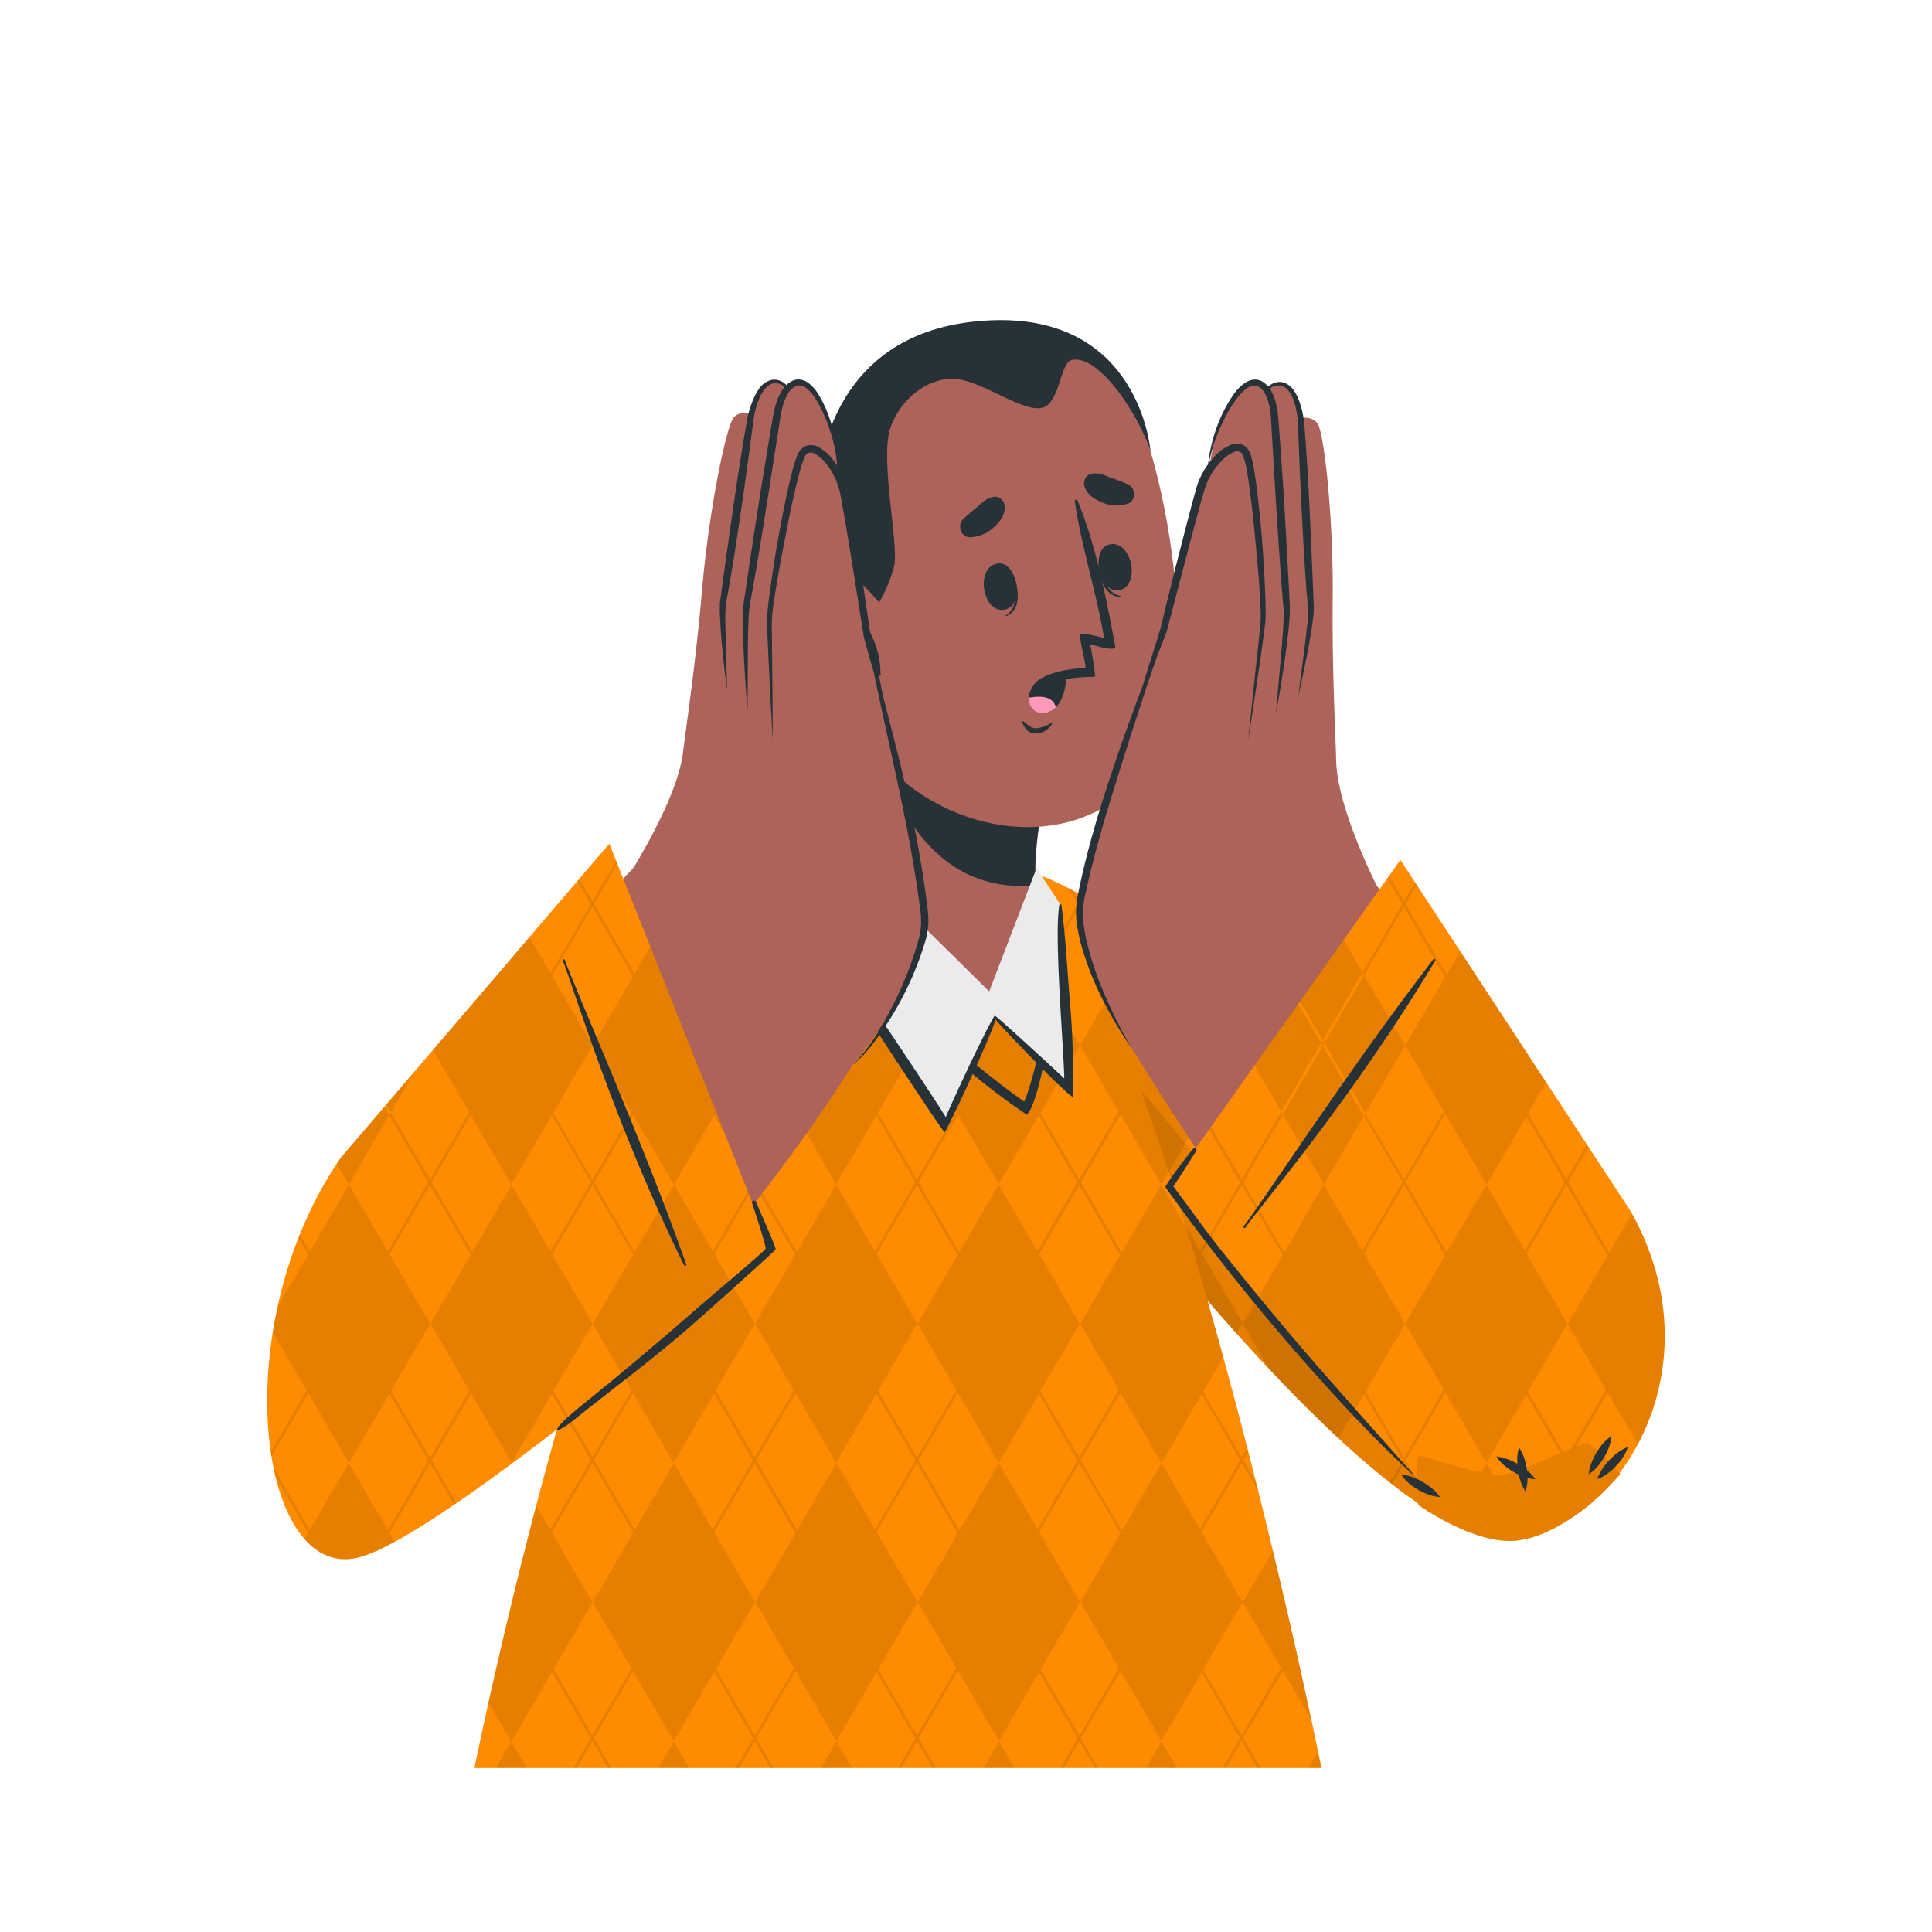 <svg xmlns="http://www.w3.org/2000/svg" viewBox="0 0 500 500"><g id="freepik--Character--inject-39"><path d="M287.67,236.47C350.94,279.07,404.85,320.28,408,340.1c7,44.41-14.47,57.35-18.92,57.64-30.32,2-105-92.19-135.17-137.68C227,219.47,253.91,213.74,287.67,236.47Z" style="fill:#FF8C00"></path><path d="M264.18,224.81l-5.66,9.69L252,223.39A30.53,30.53,0,0,1,264.18,224.81ZM269,252.43l-.44-.74-10-17.19-9.86,16.89q2.16,4,5.23,8.67c1.62,2.45,3.38,5,5.25,7.75.15.23.31.45.47.68,3.51,5.07,7.41,10.55,11.63,16.29l8.31-14.25Zm42.09,0-.05-.08h0l-.44-.74-.21.35q-7-4.87-14.28-9.82l-5.76,9.87h0l-.44.73-10.35,17.74,10,17.15.43.75,10.59,18.14,10.36-17.74h0l.42-.73,10.25-17.56Zm37.23,26.91-1.54-1.16q-3-2.26-6.13-4.58l-.61-.45q-6.79-5-14-10.19l-4.39,7.52,10,17.12.44.74,10.61,18.18L353,288.88h0l.44-.74,1.95-3.34C353.07,283,350.71,281.21,348.31,279.39Zm-37.31,45-.43-.74-10-17.11-5.42,9.28c3.82,4.74,7.74,9.49,11.7,14.17.17.21.34.41.52.61,4.2,5,8.45,9.84,12.71,14.58l1.52-2.61Zm42,0-.43-.74-10-17.07L332.4,324.13l-.43.73h0L321.61,342.6l6.82,11.68c1.3,1.39,2.6,2.75,3.9,4.1l.54.56c4.58,4.73,9.11,9.19,13.52,13.29L353,360.9l.43-.74h0l10.25-17.55Zm42,0-.43-.75-6.3-10.79h0c-1.49-1.44-3-2.9-4.68-4.41l-9.22,15.78h0l-.43.74L363.68,342.6l9.94,17,.43.74,10.66,18.27L395,360.94l.43-.73h0l10.27-17.6ZM408,340.1c-.05-.33-.12-.67-.2-1l-2.05,3.51,3.25,5.56Q408.65,344.32,408,340.1Zm-23.28,38.54-9.07,15.54c5.06,2.52,9.6,3.81,13.43,3.56a12,12,0,0,0,5.32-2.51ZM280.16,231.81l-.82,1.4-.44.74-10.35,17.74-9.41,16.12c.15.23.31.45.47.68L269,252.43l10.35-17.74.43-.73,1-1.77Zm30.43,19.84-.21.35-10,17.2-.43.74-10.35,17.74-7.05,12.09c.16.21.32.43.49.64l7-12,10.36-17.74.43-.74L311,252.43l0,0h0ZM340,273.2l-8.43,14.45L321.36,305.2l-.44.74-10.35,17.74L306.86,330c.17.21.34.41.52.61l3.62-6.21,10.36-17.74.43-.74L332,288.39l8.6-14.74ZM369,295.64l-5.58,9.56-.43.74-10.33,17.7-10.25,17.55-.43.74-9.6,16.45.54.56,9.5-16.26.42-.75L353,324.38l10.33-17.7.44-.74,5.72-9.81Zm27.26,25.28-1.56,2.67-10.27,17.6-.43.74-10.33,17.7-10.25,17.56-.43.74-3.32,5.69c.2.16.39.32.59.46l3.16-5.41.44-.74,10.24-17.56,10.33-17.69.43-.75,10.27-17.59,1.65-2.83C396.57,321.31,396.39,321.12,396.21,320.92Zm9.18,56.27-.44.74-9.72,16.66A22.28,22.28,0,0,0,397,393l8.38-14.35.43-.74.87-1.5c.29-.9.55-1.85.79-2.83Zm.43.74-.43-.74-9.92-17h0l-10.66-18.27-.43-.74-9.94-17h0l-10.63-18.22-.44-.74-10-17.07-5.1-8.74-1.54-1.16,6.2,10.64h0l10,17.06.43.74L374,324.91l9.94,17,.43.75L395,360.94l9.91,17,.44.74.34.59c.12-.3.23-.6.34-.91Zm-42,0-.44-.74-9.94-17h0l-10.64-18.22-.43-.74-10-17.06-10.61-18.19-.43-.74-10-17.1h0L300.78,270l-.44-.75-10-17.14h0L279.77,234l-.43-.75-1.59-2.71c-.42-.23-.83-.45-1.24-.65l2.39,4.1.44.74,10.56,18.1,10,17.15.44.75,10.59,18.13h0l10,17.11.44.74L332,324.86h0l10,17.06.44.75L353,360.9l9.94,17,.43.74,7.52,12.88,1.31.77Z" style="fill:#030402;opacity:0.1"></path><path d="M391.41,397a7.34,7.34,0,0,1-2.34.73c-30.33,2-105-92.19-135.18-137.68-13-19.67-13.44-31.15-6.55-35.17Z" style="opacity:0.1"></path><path d="M342,457.56H122.77c11.14-53.5,44.32-194.21,87.14-232,18.08-16,47.45-11,57-.57C296.66,257.45,330.82,402.62,342,457.56Z" style="fill:#FF8C00"></path><path d="M226.8,216.77,216.45,234.5l-5.67-9.72A40.48,40.48,0,0,1,226.8,216.77Zm21.38-.67-.44-.07.24.41,10.54,18.06,6.57-11.26C261.13,219.93,255.09,217.35,248.18,216.1ZM187,256.18c-3.23,5.8-6.37,12.06-9.44,18.68-.12.28-.25.56-.38.84-3,6.58-5.95,13.51-8.78,20.67l5.95,10.2,10.42-17.86h0l.44-.74,10.17-17.43Zm29.41-21.68-21,36,21,36,21-36Zm42.07,0-21,36,21,36,21-36Zm36.1,46-.33-.92c-2.66-7.29-5.35-14.18-8.05-20.51l-6.69,11.46,10,17.15.43.75,10.59,18.14,1.85-3.17h0C299.88,295.46,297.27,287.78,294.62,280.5Zm-142,60.87c-.55,1.76-1.1,3.51-1.64,5.27l2.36-4Zm21.75-34.8-21,36,21,36,21-36Zm42.06,0-21,36,21,36,21-36Zm42.07,0-21,36,21,36,21-36Zm51.12,20.19c-.1-.33-.2-.65-.29-1-.86-2.9-1.73-5.79-2.61-8.65h0l-6.16-10.55-10.22,17.51-.43.74L279.55,342.6l10,17.11.44.74,10.61,18.19L311,360.86l.43-.74,5.18-8.89C314.34,343.05,312,334.85,309.64,326.76ZM142.81,396.61h0l-.43-.73h0l-3.62-6.2c-2,7.57-3.85,14.93-5.58,22-.17.73-.35,1.46-.52,2.19a2.49,2.49,0,0,0-.09.37c-.06.23-.12.46-.17.69-2.25,9.29-4.25,18-6,25.72l5.91,10.12,10.49-18h0l.44-.74,10.1-17.31Zm31.58-18-21,36,21,36,21-36Zm42.06,0-21,36,21,36,21-36Zm42.07,0-21,36,21,36,21-36Zm42.06,0-21,36,21,36,21-36Zm38.76,66.41c-1.19-5.6-2.54-11.75-4-18.32l-.24-1.07c-1.73-7.62-3.63-15.8-5.68-24.34l-7.79,13.35,9.94,17,.43.74h0Zm-207,5.66-4,6.85h8Zm42.06,0-4,6.85h8Zm42.06,0-4,6.85h8Zm42.07,0-4,6.85h8Zm42.06,0-4,6.85h8Zm40.51,2.67-2.44,4.18H342C341.68,456.22,341.39,454.83,341.09,453.38ZM247.74,216l-.36-.06-10.06,17.24-.43.74-10.37,17.78h0L216.31,269.2l-.43.74-10.4,17.83-10.17,17.42-.44.74L184.45,323.8,174.3,341.19l-.44.74-10.45,17.9h0l-10.12,17.34-.43.75-10.48,17.93h0l-9.2,15.75c-.17.73-.35,1.46-.52,2.19a2.49,2.49,0,0,0-.09.37l.15-.26,10.09-17.31h0l10.48-17.93.43-.74,10.13-17.35,10.45-17.9.43-.75,10.15-17.38,10.43-17.87.43-.74,10.18-17.42h0l10.39-17.82.44-.75,10.19-17.47,10.38-17.78.43-.74L248,216.44l.2-.34Zm28.52,22.44-7.71,13.22L258.33,269.2l-.44.74-10.37,17.78-10.2,17.47-.43.74-10.4,17.83-10.18,17.43-.43.74-10.42,17.86h0l-10.15,17.38-.44.75-10.45,17.9L174.3,413.17l-.44.75-10.47,17.94h0l-10.1,17.3-.44.75-4.46,7.64h.87l4-6.9.44-.74,10.1-17.31,10.47-17.94.43-.75,10.13-17.35,10.45-17.9.43-.74,10.15-17.39,10.43-17.86.43-.75,10.17-17.43,10.4-17.82.44-.74L248,288.47h0l10.39-17.77.42-.74L269,252.43l7.7-13.2C276.55,239,276.41,238.72,276.26,238.47Zm18,41.11-4.73,8.1-10.22,17.51-.44.74-10.37,17.78h0l-10.19,17.47-.44.74L247.5,359.75l-10.18,17.43-.43.74-10.43,17.87-10.15,17.38-.43.75-10.45,17.9-10.12,17.35-.44.74-4.47,7.65h.88l4-6.9.43-.74,10.12-17.35,10.45-17.9.44-.75,10.15-17.39,10.42-17.86.44-.74,10.17-17.43,10.41-17.82.42-.75L269,324.46l10.38-17.78.43-.74L290,288.43l4.63-7.93Zm15.06,46.2-9,15.41-.42.74-10.39,17.78-10.19,17.47-.44.75-10.4,17.81h0l-10.17,17.42-.43.75-10.43,17.86h0l-10.15,17.38-.43.75-4.46,7.64h.87l4-6.9.44-.74,10.14-17.39h0l10.44-17.86.42-.74,10.18-17.43,10.4-17.82.43-.74L290,360.45l10.38-17.77.43-.75,8.86-15.17C309.54,326.43,309.44,326.11,309.35,325.78Zm13.45,48.94-1.44,2.46-.44.75L310.55,395.7h0l-10.2,17.46-.42.75-10.41,17.82-10.17,17.43-.44.74-4.46,7.65h.87l4-6.91.43-.73L290,432.49h0l10.4-17.82.43-.74L311,396.45l10.38-17.78.43-.74,1.27-2.18C323,375.41,322.89,375.07,322.8,374.72Zm12.28,50.94-3.53,6-10.19,17.47-.44.75-4.46,7.64h.86l4-6.91.43-.73L332,432.45h0l3.34-5.71ZM325,383.43l-3.21-5.5-.43-.75-10-17.06-10.61-18.19-.44-.74-10-17.11-10.59-18.14-.43-.75-10-17.14L258.76,270l-.43-.75L248.3,252,237.75,234l-.43-.74-9.71-16.64-.76.18,10,17.2.43.74,10.54,18.07,10,17.18.45.75,10.56,18.1,10,17.14.44.75,10.59,18.14,10,17.11.43.75L311,360.86l10,17.07.44.74,4.3,7.37C325.44,385.17,325.23,384.3,325,383.43Zm-3.21,66.49-.43-.75-9.94-17h0l-10.64-18.22-.44-.75-10-17.05h0l-10.61-18.18-.43-.75-10-17.1h0l-10.59-18.14-.43-.74-10-17.15-10.56-18.1-.44-.75-10-17.18-10.54-18.07-.44-.74L206.25,252h0l-7.9-13.54-.48.65,8,13.62h0l10,17.23.43.75,10.55,18.05h0l10,17.18.43.75,10.57,18.11,10,17.14.45.75,10.58,18.13,10,17.12.44.74L290,396.85l10,17.07.43.74L311,432.88h0l9.93,17,.44.73,4,6.91h.86Zm-42,0-.43-.75-10-17.07-10.62-18.18-.43-.75-10-17.09h0l-10.58-18.14-.44-.75-10-17.15-10.56-18.1-.44-.74-10-17.19-10.54-18.06-.43-.75L185.25,288l-7.65-13.1c-.12.28-.25.56-.38.84l7.59,13h0l10.06,17.22.44.75,10.54,18.06,10,17.19.44.75,10.56,18.1,10,17.14.43.75,10.6,18.14,10,17.11.44.74,10.6,18.18h0l10,17.06.44.74,4,6.91h.86Zm-42,0-.44-.75-10-17.11-10.59-18.14-.44-.75-10-17.14h0l-10.56-18.09-.43-.75-10-17.19-10.54-18.06-.43-.74L164.24,324l-3.7-6.34-.33.93,3.59,6.16h0l10.06,17.22.44.75,10.54,18.05,10,17.2.44.74,10.56,18.1,10,17.15.43.75L226.9,432.8h0l10,17.11.43.74,4,6.9h.87Zm-42,0-.43-.75-10-17.14h0l-10.56-18.1-.43-.75-10-17.18h0l-10.54-18.05-.43-.75-7.54-12.91c-.1.33-.19.66-.29,1l7.4,12.67.43.74,10.54,18.05h0l10,17.19.44.75,10.56,18.1,10,17.14.44.75,4,6.9h.87Zm-42,0-.44-.75-10-17.19-10.54-18.06-.06-.11a2.49,2.49,0,0,0-.09.37c-.06.23-.12.46-.17.69l10.42,17.85h0l10,17.19.44.74,4,6.9h.87Z" style="fill:#030402;opacity:0.1"></path><path d="M216.31,237.6c1.74,2.35,3.55,4.64,5.39,6.9s3.77,4.43,5.7,6.61c3.87,4.34,7.86,8.56,12,12.59s8.45,7.95,12.93,11.64,9.08,7.2,13.81,10.55l-1.63.3c.08-.14.28-.5.41-.8s.28-.64.42-1c.27-.66.52-1.34.74-2,.47-1.38.87-2.79,1.26-4.21.78-2.84,1.43-5.73,2.06-8.62s1.18-5.81,1.76-8.73l1.63-8.78c-.15,3-.4,5.95-.69,8.92s-.67,5.93-1.08,8.89-1,5.9-1.65,8.83c-.35,1.46-.72,2.92-1.17,4.38-.21.73-.46,1.45-.72,2.18-.14.36-.27.73-.44,1.09-.08.19-.16.37-.25.56a5.5,5.5,0,0,1-.35.63l-.64,1-1-.69a175.41,175.41,0,0,1-14-10.64c-2.27-1.86-4.43-3.86-6.61-5.82-1.08-1-2.11-2-3.17-3.06s-2.1-2-3.1-3.11A165,165,0,0,1,226.33,252,131,131,0,0,1,216.31,237.6Z" style="fill:#263238"></path><path d="M257.59,263c-12.61,2.74-33.81-16.85-42-32.56-.55-1.08,1.29-12.29,2.88-26,.94-8.33,1.78-17.63,1.94-26.18,0-1.75,53.33,14,53.33,14s-5.59,17.81-5.78,32.7a18.64,18.64,0,0,0,.31,3.51c0,.17,0,.36.06.59C269.26,235.73,269.78,260.34,257.59,263Z" style="fill:#ad6359"></path><path d="M223.66,178.53c2.22,14.48,10.56,49.54,39.13,50.72a32.3,32.3,0,0,0,5.49-.2,2.55,2.55,0,0,0-.06-.59,20.53,20.53,0,0,1-.31-3.5c.19-14.92,5.79-32.72,5.79-32.72S235.25,180.87,223.66,178.53Z" style="fill:#263238"></path><path d="M214.94,113.8c-6.05,18.91,3.24,73.93,16.58,86.35,19.35,18,51.4,20.14,66.79-3.21,14.92-22.62,1.55-94.11-13.39-105.43C262.91,74.83,223.89,85.85,214.94,113.8Z" style="fill:#ad6359"></path><path d="M262.35,149c-.05-.13-.25.24-.21.39.86,3.66,1.23,8-1.85,9.89-.1.06-.05.24.07.2C264.31,158.08,263.76,152.33,262.35,149Z" style="fill:#263238"></path><path d="M258.28,145.82c-6,.76-4.06,12.73,1.51,12S263.33,145.19,258.28,145.82Z" style="fill:#263238"></path><path d="M284.36,145.34c0-.15.32.13.34.28.48,3.73,1.67,7.91,5.22,8.6.11,0,.13.21,0,.21C285.74,154.52,284.22,149,284.36,145.34Z" style="fill:#263238"></path><path d="M287,140.92c5.89-1.42,8.31,10.47,2.85,11.79S282.1,142.12,287,140.92Z" style="fill:#263238"></path><path d="M249.19,134.43a48.64,48.64,0,0,1,3.76-3.27c1.45-1.24,2.48-2.38,4.47-2.61a2.56,2.56,0,0,1,2.49,1.89c.51,2.38-.89,4.34-2.58,5.9a9.36,9.36,0,0,1-6.17,2.7C248.74,139.19,247.64,136.06,249.19,134.43Z" style="fill:#263238"></path><path d="M292,125.39a48.42,48.42,0,0,0-4.64-1.81c-1.79-.67-3.14-1.39-5.09-.94a2.58,2.58,0,0,0-1.71,2.63c.33,2.4,2.32,3.77,4.44,4.67a9.35,9.35,0,0,0,6.72.45C294.07,129.72,294,126.4,292,125.39Z" style="fill:#263238"></path><path d="M264.84,186.68c1,.77,2,1.86,3.4,1.81a10.09,10.09,0,0,0,3.9-1.42.13.13,0,0,1,.18.17,5.07,5.07,0,0,1-4.49,2.6c-1.73-.09-2.74-1.45-3.33-3C264.41,186.68,264.69,186.57,264.84,186.68Z" style="fill:#263238"></path><path d="M282.14,166.68s1.11,5.7,1.26,8.4c0,.26-7.27-.38-15.07,2.73-1.16.46-1.21-.54.09-1.42,2.58-1.75,5.48-3.14,12.52-3.54.15-.76-1.86-8.74-1.44-8.79,1.48-.21,4.45.64,6.23,1.06-2-11.94-5.81-23.47-7.58-35.39a.37.37,0,0,1,.7-.21c4.89,11.8,7.45,25.48,9.78,37.76C288.94,168.81,283.25,167.08,282.14,166.68Z" style="fill:#263238"></path><path d="M276.1,173.52s.17,7.86-3.77,10.27c-4.54,2.76-8.58-2.45-4.26-7.16C270.34,174.17,276.1,173.52,276.1,173.52Z" style="fill:#263238"></path><path d="M273.23,183.07a4.45,4.45,0,0,1-.9.72c-3.25,2-6.24-.13-6.09-3.21C271.26,179.65,272.87,181.32,273.23,183.07Z" style="fill:#ff99ba"></path><path d="M216.25,163.8c8.4,1.09,13.79-11.87,15.14-17.2s-3.78-27.83-.93-35.94,10.66-13.51,17.59-12.5,16.78,8.54,21.62,7.38,4.5-11.94,7.92-12.43c7.52-1.07,17.61,15.56,20.15,23.61,0,0-2.65-35.67-41.68-33.8-35.6,1.7-42.58,28.78-44.13,39.8C209,143.85,216.25,163.8,216.25,163.8Z" style="fill:#263238"></path><path d="M229.92,159s-12.53-17.67-20.56-13.19,1.48,30.15,11,33.6,12.85-5.25,12.85-5.25Z" style="fill:#ad6359"></path><path d="M212.27,153.13a.13.13,0,0,0-.05.25c6.65,2.65,10.18,8.77,12.67,15.13-2-2.44-4.69-3.77-8-1.4-.17.12,0,.39.19.35,2.71-.6,4.67-.14,6.52,2a28.43,28.43,0,0,1,3.15,5.25c.31.59,1.38.27,1.15-.42,0-.05,0-.1-.05-.15C228,165.71,221.35,153.92,212.27,153.13Z" style="fill:#263238"></path><path d="M268.26,224.66,256,256.58,216,217.1,205,230.15s39.57,63.12,39.77,60.24l12.62-27.55,19.18,18.71-2.31-47.71Z" style="fill:#ebebeb"></path><path d="M276.79,257.9c-.64-7.86-1.07-15.8-2.08-23.63,0-.28-.47-.39-.54-.07-1.45,7.63,1.17,37.7,1.26,44.92l-.09-.09c-.8-.8-17.75-16.45-17.92-16.19-2.76,4.39-12,24.45-12.65,26.27-6.26-10-32.78-49.53-40.15-59a.28.28,0,0,0-.47.29C209.71,241,244,293.14,244.46,293c.33.24,11.85-24.47,13.2-29.12,2.88,3.42,20,21.1,20.06,19.93A246.26,246.26,0,0,0,276.79,257.9Z" style="fill:#263238"></path><path d="M388.12,388.76C368.54,378,334.3,337.69,294.59,274c-6.49-10.4,49.65-60.34,57.73-50,10.17,13,65.61,89,67.8,93.19C438.62,352.58,401.14,395.92,388.12,388.76Z" style="fill:#ad6359"></path><path d="M279.33,237.61c.71,14.74,14.85,35.71,14.85,35.71L357,230.62s-11-21.16-11.2-33.85c-.05-3.68-1.09-23-.9-41.72.22-21.3-2.28-43.66-4-45.57-3.31-3.67-10.84-.28-14.37,14s-5.6,43.38-6.18,45.09a11.9,11.9,0,0,1-.91,1.57h0c-.6.52-21.19,4.24-25.29,12.76C290,191.63,278.31,235.11,279.33,237.61Z" style="fill:#ad6359"></path><path d="M324.48,197s15.84-32.2,14.71-39.58-1.18-52.73-4.41-56.47-10.84-.28-14.38,14-5.58,43.37-6.17,45.09-19,27.43-19.94,30.31S324.48,197,324.48,197Z" style="fill:#ad6359"></path><path d="M336,180.08c.92-3.82,1.67-7.68,2.45-11.54.35-1.93.69-3.87,1-5.82.14-1,.29-1.95.4-2.95.07-.49.1-1,.14-1.5a13.22,13.22,0,0,0,0-1.56c-.3-7.81-.64-15.68-1-23.52s-.81-15.65-1.45-23.54a24.86,24.86,0,0,0-1.32-5.91,11.12,11.12,0,0,0-1.44-2.75,5.07,5.07,0,0,0-2.58-2,4.09,4.09,0,0,0-3.17.48,9.08,9.08,0,0,0-2.32,2,21.39,21.39,0,0,0-3.12,5,25.34,25.34,0,0,1,3.52-4.66,8.6,8.6,0,0,1,2.27-1.66,3.22,3.22,0,0,1,2.51-.2c1.59.6,2.52,2.43,3.09,4.18a23.36,23.36,0,0,1,.95,5.61c.26,7.79.59,15.68,1,23.51s.83,15.67,1.53,23.53a28.47,28.47,0,0,1-.24,5.72c-.2,1.95-.45,3.89-.69,5.84Z" style="fill:#263238"></path><path d="M316.92,199.85s17.22-35.36,16.08-42.74-1.18-52.73-4.41-56.48-10.84-.27-14.37,14S308.63,158,308,159.75,292.3,188.13,291.32,191,316.92,199.85,316.92,199.85Z" style="fill:#ad6359"></path><path d="M330.21,184.64c.91-4.73,1.63-9.5,2.36-14.27.32-2.39.62-4.79.88-7.19.12-1.21.23-2.41.31-3.63a28.5,28.5,0,0,0,0-3.7q-.74-14.41-1.6-28.85l-1-14.43-.29-3.6a28.13,28.13,0,0,0-.45-3.69,14.64,14.64,0,0,0-1.19-3.64,6.51,6.51,0,0,0-2.73-3,3.79,3.79,0,0,0-2.2-.37,4.85,4.85,0,0,0-2,.76,11.15,11.15,0,0,0-2.76,2.67,33.51,33.51,0,0,0-3.64,6.38,41.8,41.8,0,0,0-3.44,14.07,44.71,44.71,0,0,1,4.35-13.63,32.55,32.55,0,0,1,3.75-6,9.9,9.9,0,0,1,2.48-2.25,2.64,2.64,0,0,1,2.7-.22,5,5,0,0,1,1.89,2.36,14.63,14.63,0,0,1,1,3.24c.38,2.22.38,4.7.56,7.08l.85,14.43c.61,9.61,1.21,19.22,2,28.84a26.17,26.17,0,0,1,.17,3.52c0,1.18-.09,2.38-.16,3.57-.16,2.4-.36,4.79-.58,7.19Z" style="fill:#263238"></path><path d="M318.14,200.13s7.77-34.2,6.72-41.07.85-37.84-2.16-41.32-10.09-.26-13.38,13-7.15,29.12-7.7,30.73-9.39,26.81-10.3,29.49S318.14,200.13,318.14,200.13Z" style="fill:#ad6359"></path><path d="M323,191.65c1-6.12,1.88-12.26,2.8-18.4q.69-4.6,1.29-9.22l.29-2.32a19,19,0,0,0,.16-2.38c0-1.58,0-3.13-.07-4.69-.23-6.22-.6-12.42-1.18-18.61-.29-3.1-.61-6.19-1-9.28-.19-1.55-.4-3.1-.65-4.64a28.78,28.78,0,0,0-1.07-4.73,3.91,3.91,0,0,0-2-2.27,4,4,0,0,0-3,0,11.46,11.46,0,0,0-4.15,2.93,20.3,20.3,0,0,0-4.85,8.4c-1.67,6-3.18,12-4.72,18s-3.06,12.1-4.46,18c-.86,3-1.83,5.91-2.77,8.86s-1.81,5.94-2.62,8.95c2.54-5.69,4.87-11.41,7.06-17.27L306.77,145c1.58-6,3.15-12,4.85-17.93a18.46,18.46,0,0,1,4.32-7.59,9.58,9.58,0,0,1,3.35-2.46,1.7,1.7,0,0,1,2.5,1.09,28.09,28.09,0,0,1,1,4.33c.26,1.51.48,3,.68,4.57.41,3.06.75,6.13,1.07,9.21.59,6.16,1.21,12.33,1.56,18.51.09,1.54.17,3.08.18,4.61a35.6,35.6,0,0,1-.32,4.57l-1,9.25Z" style="fill:#263238"></path><path d="M302.11,163.05c-3.66,8.81-6.38,18-9.4,27-4.26,13.62-8.78,27.24-11.78,41.18a22.53,22.53,0,0,0-.65,6.83c.18,1.69.52,3.53.86,5.2a84.09,84.09,0,0,0,5.16,15.1,121,121,0,0,0,6.48,12.74,101.29,101.29,0,0,1-7.37-12.32,77.34,77.34,0,0,1-5.84-15.14,49.82,49.82,0,0,1-1-5.37,23.88,23.88,0,0,1,.53-7.39c2.86-14.12,7.44-27.77,12.17-41.33,3.3-9,6.47-18.05,10.87-26.54Z" style="fill:#263238"></path><path d="M362.42,222.55,302.35,307.2s61.67,82.11,83.31,89.27c25.08,8.31,62.25-36.78,36.43-82.89Z" style="fill:#FF8C00"></path><path d="M363.68,270.53l-10.27,17.6-.44.74h0l-10.32,17.69L332,288.39l-.44-.74-6.94-11.89,11.34-16,.47-.66,11.28-15.89,4.88,8.37h0l.43.73h0Zm25.22-7.59-.46-.7L377.9,246.17l-3.48,6-.44.75-10.3,17.65,10,17.07.43.74,10.64,18.23L395,288.91l.43-.74,4.7-8.06ZM353,324.38l-.43-.74-10-17.07L332.4,324.13l-.43.73h0l-6.7,11.47c3.68,4.52,7.63,9.29,11.7,14.08.17.21.34.41.52.61,4.18,4.92,8.49,9.85,12.77,14.57l2.74-4.7.43-.74h0l10.25-17.55Zm31.67-17.81-21,36,21,36,21-36Zm45.39,29.75c-.06-.38-.12-.76-.19-1.14a68,68,0,0,0-7.53-21.08l-5.9,10.11L416,325h0l-10.3,17.64,9.91,17h0l.44.74,7.82,13.39A59.76,59.76,0,0,0,430.68,350c0-.44.06-.88.08-1.33A60.43,60.43,0,0,0,430.1,336.32Zm-35,60.05h0l-.43-.73-9.92-17-7.55,12.93a32.64,32.64,0,0,0,8.5,4.9,20.22,20.22,0,0,0,7.93.93c.3,0,.6,0,.91-.08s.69-.08,1-.14Zm-28.85-168-2.84,4.87-.43.74L352.63,251.6h0l-10.27,17.6-.43.73L331.6,287.65,321.36,305.2l-.44.74-8.42,14.43.5.63,8.36-14.32.43-.74L332,288.39l10.33-17.7.42-.74,10.27-17.6h0l10.31-17.65.44-.74,2.87-4.91Zm22.23,33.9-4.06,7-.43.74L373.64,287.6l-10.27,17.6-.43.74-10.33,17.7-10.25,17.55-.43.74-5,8.49c.17.21.34.41.52.61l4.88-8.35.42-.75L353,324.38l10.33-17.7.44-.74,10.26-17.6,10.31-17.65.43-.75,4.09-7Zm22.23,33.91-5.28,9.05-.44.74-10.3,17.65-10.27,17.6-.43.74-10.33,17.7-10.25,17.56-.43.74-.37.64.54.54.26-.44.44-.74,10.24-17.56,10.33-17.69.43-.75,10.27-17.59,10.31-17.66.43-.74,5.3-9.09Zm19.24,39-3.51,6-.44.74-10.31,17.65h0l-10.26,17.6-.44.74-10.32,17.69h0l-1,1.77c.3,0,.6,0,.91-.08l.56-.95h0l10.33-17.69.43-.74,10.27-17.6,10.31-17.65.42-.75,3.28-5.61C430,335.94,430,335.56,429.91,335.18Zm-3.09,6.75-.42-.74-9.92-17-10.66-18.27-.43-.74-9.94-17-10.64-18.23-.43-.74-10-17.07L363.81,234l-.44-.74-3.84-6.59-.48.67,3.89,6.66.43.74L374,252.88l10,17.06.43.75L395,288.91l9.93,17,.44.74L416,325h0l9.92,17,.44.75,4.28,7.33c0-.44.06-.88.08-1.33Zm-21,36-.43-.74-9.92-17h0l-10.66-18.27-.43-.74-9.94-17h0l-10.63-18.22-.44-.74-10-17.07L342.79,270l-.43-.74-5.89-10.09-.47.66,5.93,10.16.44.75L353,288.87h0l10,17.06.43.74L374,324.91l9.94,17,.43.75L395,360.94l9.91,17,.44.74,6.19,10.61.57-.5Zm-42,0-.44-.74-9.94-17h0l-10.64-18.22-.43-.74-10-17.06-10.61-18.19-.43-.74-7.94-13.6-.47.67,8,13.67.44.74L332,324.86h0l10,17.06.44.75L353,360.9l9.94,17,.43.74.94,1.61c.67.66,1.34,1.3,2,1.93Z" style="fill:#030402;opacity:0.1"></path><path d="M371.43,248.63c-21.14,35.29-44.74,62.83-49.13,69.08-.21.3-.66-.07-.43-.36,4.62-5.9,27.95-41.69,49.09-69.12C371.2,247.92,371.64,248.29,371.43,248.63Z" style="fill:#263238"></path><path d="M365.53,381.26c-8.44-9.49-16.94-18.93-25.27-28.51s-16.39-19.36-24.3-29.28c-4.37-5.47-8.07-10.86-12.3-16.45,2.18-3.12,3.68-5.69,5.94-9.19.3-.46-.42-1-.77-.59-2.88,3.5-7.42,9.72-7.23,10q11.11,15.51,23.23,30.23t25.29,28.79q7.38,7.83,15.27,15.15C365.48,381.47,365.61,381.35,365.53,381.26Z" style="fill:#263238"></path><path d="M367.15,389.54c-.71-.76-.87-12.59.07-12.78s17,5.66,22,4.81,19.54-8.08,21.4-8,8.71,7.93,8.71,7.93-13.14,15.8-27,17.23C381.46,399.8,367.15,389.54,367.15,389.54Z" style="fill:#FF8C00"></path><path d="M367.15,389.54c-.71-.76-.87-12.59.07-12.78s17,5.66,22,4.81,19.54-8.08,21.4-8,8.71,7.93,8.71,7.93-13.14,15.8-27,17.23C381.46,399.8,367.15,389.54,367.15,389.54Z" style="fill:#000102;opacity:0.1"></path><path d="M394.77,386a14.5,14.5,0,0,1-1.93-5.51,16,16,0,0,1-.18-2.86,10.14,10.14,0,0,1,.46-3,10.79,10.79,0,0,1,1.34,2.7,16.73,16.73,0,0,1,.85,5.68A9.33,9.33,0,0,1,394.77,386Z" style="fill:#263238"></path><path d="M413.35,382.77a14.6,14.6,0,0,1,3.15-4.9,16.31,16.31,0,0,1,2.15-1.91,10.78,10.78,0,0,1,2.63-1.47,10.69,10.69,0,0,1-1.3,2.72,16.44,16.44,0,0,1-1.8,2.25,14.61,14.61,0,0,1-2.16,1.91A8.93,8.93,0,0,1,413.35,382.77Z" style="fill:#263238"></path><path d="M411.13,381.5a14.6,14.6,0,0,1,2-5.49,16.37,16.37,0,0,1,1.67-2.34,10.57,10.57,0,0,1,2.23-2,10.46,10.46,0,0,1-.66,2.93,16.54,16.54,0,0,1-2.93,4.94A9.24,9.24,0,0,1,411.13,381.5Z" style="fill:#263238"></path><path d="M362.62,381.54a15,15,0,0,1,5.58,2,16.84,16.84,0,0,1,2.4,1.66,10.81,10.81,0,0,1,2.07,2.23,11,11,0,0,1-3-.65,16.84,16.84,0,0,1-2.65-1.24,16.2,16.2,0,0,1-2.4-1.68A9,9,0,0,1,362.62,381.54Z" style="fill:#263238"></path><path d="M387.28,376.92a15,15,0,0,1,5.58,2,16.84,16.84,0,0,1,2.4,1.66,11.13,11.13,0,0,1,2.08,2.23,10.13,10.13,0,0,1-3-.65,15.58,15.58,0,0,1-2.65-1.23,15.91,15.91,0,0,1-2.4-1.68A9.21,9.21,0,0,1,387.28,376.92Z" style="fill:#263238"></path><path d="M93.89,398.85c22.25-2.2,84-56.06,126.55-122.93,6.59-10.35-43.83-64.7-52.83-55.16-11.34,12-75.22,78.71-77.8,82.68C68.1,336.93,78.79,400.34,93.89,398.85Z" style="fill:#ad6359"></path><path d="M239.09,241.31c-2.11,14.61-18.18,34.14-18.18,34.14L162.44,227s13-20,14.37-32.63c.4-3.66,3.27-22.76,4.86-41.45,1.81-21.22,6.42-43.24,8.31-45,3.65-3.35,10.82.74,13,15.32s1.45,43.71,1.87,45.47a11,11,0,0,0,.75,1.65h0c.55.58,20.69,6.24,24,15.11C232.89,194.53,240.34,238.93,239.09,241.31Z" style="fill:#ad6359"></path><path d="M198,196.55S185.3,163,187.13,155.75s6.19-52.38,9.76-55.8,10.82.76,13,15.33,1.44,43.7,1.85,45.48,16.27,29.1,17,32.06S198,196.55,198,196.55Z" style="fill:#ad6359"></path><path d="M188.17,178.66c-.54-3.89-.93-7.8-1.33-11.72-.18-1.95-.32-3.92-.43-5.89-.06-1-.11-2-.13-3,0-.49,0-1,0-1.51s.1-1.11.17-1.55c1.05-7.75,2.14-15.54,3.26-23.31s2.3-15.51,3.69-23.3a25.51,25.51,0,0,1,1.87-5.76,11.19,11.19,0,0,1,1.7-2.6,5,5,0,0,1,2.75-1.71,4.14,4.14,0,0,1,3.12.77,9.2,9.2,0,0,1,2.12,2.2,21.52,21.52,0,0,1,2.62,5.31,24.67,24.67,0,0,0-3.06-5,8.64,8.64,0,0,0-2.1-1.87,3.23,3.23,0,0,0-2.48-.44c-1.64.45-2.74,2.19-3.47,3.87A23.69,23.69,0,0,0,195,108.7c-1,7.74-2.07,15.56-3.2,23.31s-2.32,15.53-3.76,23.29a28.11,28.11,0,0,0-.31,5.71c0,2,.08,3.92.14,5.88Z" style="fill:#263238"></path><path d="M205.26,200.15s-13.78-36.83-11.94-44.07,6.19-52.38,9.76-55.8,10.81.75,13,15.32,1.44,43.71,1.86,45.48,13,29.75,13.68,32.71S205.26,200.15,205.26,200.15Z" style="fill:#ad6359"></path><path d="M193.48,183.76c-.46-4.81-.73-9.62-1-14.44-.09-2.41-.17-4.82-.19-7.24,0-1.21,0-2.43,0-3.65a27.63,27.63,0,0,1,.37-3.68q2.1-14.28,4.34-28.56l2.34-14.27.62-3.56a31.37,31.37,0,0,1,.8-3.64,15.25,15.25,0,0,1,1.53-3.5,6.54,6.54,0,0,1,3-2.76,3.74,3.74,0,0,1,2.22-.15,4.94,4.94,0,0,1,1.89.94,11.09,11.09,0,0,1,2.49,2.92,32.91,32.91,0,0,1,3,6.7A41.87,41.87,0,0,1,217,123.19a44.89,44.89,0,0,0-3-14,34,34,0,0,0-3.16-6.33,10,10,0,0,0-2.26-2.47,2.6,2.6,0,0,0-2.66-.47,5,5,0,0,0-2.12,2.17,14.66,14.66,0,0,0-1.27,3.13c-.58,2.17-.83,4.64-1.23,7l-2.22,14.27c-1.52,9.52-3,19-4.75,28.52a26.66,26.66,0,0,0-.5,3.49c-.09,1.18-.14,2.38-.18,3.57-.08,2.4-.1,4.81-.11,7.21Z" style="fill:#263238"></path><path d="M204,200.32s-4.49-34.79-2.78-41.53,2.75-37.74,6.08-40.93,10.06.7,12.07,14.27,4.35,29.67,4.74,31.32,6.8,27.59,7.46,30.34S204,200.32,204,200.32Z" style="fill:#ad6359"></path><path d="M200,191.42c-.41-6.2-.71-12.4-1-18.59q-.24-4.65-.41-9.31l-.07-2.33a19.08,19.08,0,0,1,.07-2.39c.13-1.56.32-3.11.52-4.65.82-6.17,1.77-12.31,2.94-18.42.59-3,1.2-6.1,1.88-9.15.34-1.52.69-3,1.09-4.55a28.79,28.79,0,0,1,1.51-4.61,3.91,3.91,0,0,1,2.19-2.06,4,4,0,0,1,3,.3,11.51,11.51,0,0,1,3.84,3.31,20.14,20.14,0,0,1,4,8.82c1.1,6.15,2,12.27,3,18.41s1.9,12.33,2.73,18.35c.57,3,1.25,6.06,1.91,9.09s1.24,6.08,1.76,9.15c-2-5.9-3.76-11.82-5.39-17.86l-2.92-18.43c-1-6.11-2-12.26-3.12-18.31a18.59,18.59,0,0,0-3.58-8,9.69,9.69,0,0,0-3.1-2.76,1.69,1.69,0,0,0-2.59.84,27.83,27.83,0,0,0-1.4,4.22c-.4,1.48-.77,3-1.12,4.48-.7,3-1.33,6-1.93,9.07-1.18,6.08-2.38,12.16-3.32,18.27-.23,1.53-.45,3.06-.62,4.58a36.54,36.54,0,0,0-.11,4.58l.1,9.3Z" style="fill:#263238"></path><path d="M224.13,163.45c6.18,23.94,13.19,47.8,16,72.44a18.81,18.81,0,0,1-.65,7.64,82.69,82.69,0,0,1-9.25,20.37c-2.67,4.15-5.52,8.33-9.3,11.55a55.06,55.06,0,0,0,8.43-12.07,92.18,92.18,0,0,0,8.4-20.31,17.11,17.11,0,0,0,.46-7c-3-24.46-9.75-48.34-14.07-72.6Z" style="fill:#263238"></path><path d="M157.69,218.35l42.21,106S114.71,398,92.5,403.14c-25.74,5.94-34.32-60-4.32-103.5Z" style="fill:#FF8C00"></path><path d="M107.46,277.09l-6.29,10.79-.44.74h0L90.26,306.57l-3.13-5.36c.34-.53.69-1,1.05-1.57l11.28-13.19.52-.61Zm35.4-24.54-.43-.74L137,242.53,125,256.64l-.52.6L112,271.77l9.39,16.08.43.74,10.5,18,10.45-17.9.43-.75,10.15-17.39Zm34,13.82-.35-.88L168.29,245l-4.07,7-.44.75-10.42,17.86,10.08,17.28.43.74,10.52,18,10.42-17.86h0l.44-.74.1-.17Zm-76,58.26-.44-.74h0l-10.1-17.31-10.1,17.3-.43.74h0l-7.86,13.46q-.77,3.44-1.29,6.83l8.76,15,.43.74,10.49,18,10.49-18,.44-.75,10.1-17.31Zm31.53-18.06-21,36,21,36,21-36Zm52.55,18-.43-.75-10.06-17.23L164.24,324l-.44.75h0L153.36,342.6l8,13.74c2.64-2.12,5.23-4.21,7.72-6.25l1.66-1.35,4.78-3.93.59-.48c5.22-4.31,9.88-8.21,13.65-11.39Zm-84.1,72.11h0l-.44-.74L90.26,378.64,80.19,395.9l-.44.75-1,1.64a16.7,16.7,0,0,0,3.85,3.31,12.25,12.25,0,0,0,1.28.69,12.79,12.79,0,0,0,8.58.85,26.61,26.61,0,0,0,4.55-1.59l1.19-.54c1.23-.57,2.54-1.24,3.92-2Zm31.55-18-.24.41.34-.25Zm27.09-155.93-6.13,10.5-.43.74-10.43,17.86L132.28,269.2l-.43.74L121.4,287.85l-10.12,17.34-.44.75-10.48,17.94h0l-10.09,17.3-.44.74-10.49,18-9.26,15.85.18,1.18,9.51-16.29,10.5-18,.43-.75,10.1-17.3,10.47-17.95.44-.75,10.12-17.34,10.45-17.9.44-.75,10.14-17.39,10.43-17.86.43-.74,6.05-10.37Zm17.05,42.78-2.17,3.71-.44.74-10.42,17.87-10.15,17.38-.43.75-10.45,17.9-10.13,17.35-.43.74-10.47,17.95-10.1,17.3-.44.75-10.5,18-3.29,5.64,1.19-.54,2.54-4.35h0l10.49-18,.44-.75,10.1-17.3h0l10.47-17.94.44-.74,10.12-17.35,10.45-17.9.43-.75,10.15-17.38,10.43-17.86.43-.75,2.09-3.57Zm17,42.78-9.06,15.53L174.3,341.19l-.44.74-4.76,8.16,1.66-1.35,3.54-6.06.43-.75,10.15-17.38,9-15.39Zm-5.86-14.71-1.87-4.7-.53-.9-10.52-18-.43-.74-10.08-17.28-10.5-18-.43-.74-3.37-5.77-.51.6,3.45,5.91.43.74,10.49,18,10.08,17.27.44.75,10.51,18h0Zm-12.92,48.37-.43-.74L164.24,324l-10.52-18-.43-.74-10.08-17.27-10.49-18-.44-.74L125,256.64l-.52.6,7.42,12.7.43.75,10.5,18,10.08,17.27.43.74,10.51,18h0l10.06,17.22.44.75,1.24,2.13.59-.48Zm-31.5,18h0l-10.51-18-.44-.74L122.2,323.92l-10.49-18-.43-.74-10.11-17.31-1.19-2-.52.61,1.27,2.17h0l10.11,17.31.43.74,10.5,18,10.08,17.27.43.74,10.52,18,4.14,7.09.59-.47Zm-31.52,18-.43-.74-10.09-17.27-10.49-18-.43-.74L80.16,323.87l-2.56-4.39c-.13.29-.25.58-.35.88l2.48,4.25h0l10.1,17.31.44.75,10.48,18,10.09,17.27.43.74,6.28,10.75.62-.42Zm-31.52,18-9.42-16.13c.17.82.35,1.62.53,2.4l8.45,14.48,2.89,5a12.25,12.25,0,0,0,1.28.69Z" style="fill:#030402;opacity:0.1"></path><path d="M177,327.37c-18.16-36.92-28.49-71.69-31.35-78.77-.14-.33.41-.51.53-.17,2.45,7.09,19.85,46.12,31.41,78.75C177.75,327.56,177.2,327.72,177,327.37Z" style="fill:#263238"></path><path d="M195.66,311.09a.53.53,0,0,0-1,.38c1.08,3.1,3.58,11,3.5,11.67,0,.43-14.22,12.38-18.91,16.47q-13.94,12.18-28.36,23.81c-9.69,7.8-7.36,8.08-2.38,4.08,10.07-8.09,19.91-15.34,29.67-23.81,4.84-4.2,22.32-19.89,22.54-20.32S196.32,312.65,195.66,311.09Z" style="fill:#263238"></path></g></svg>
